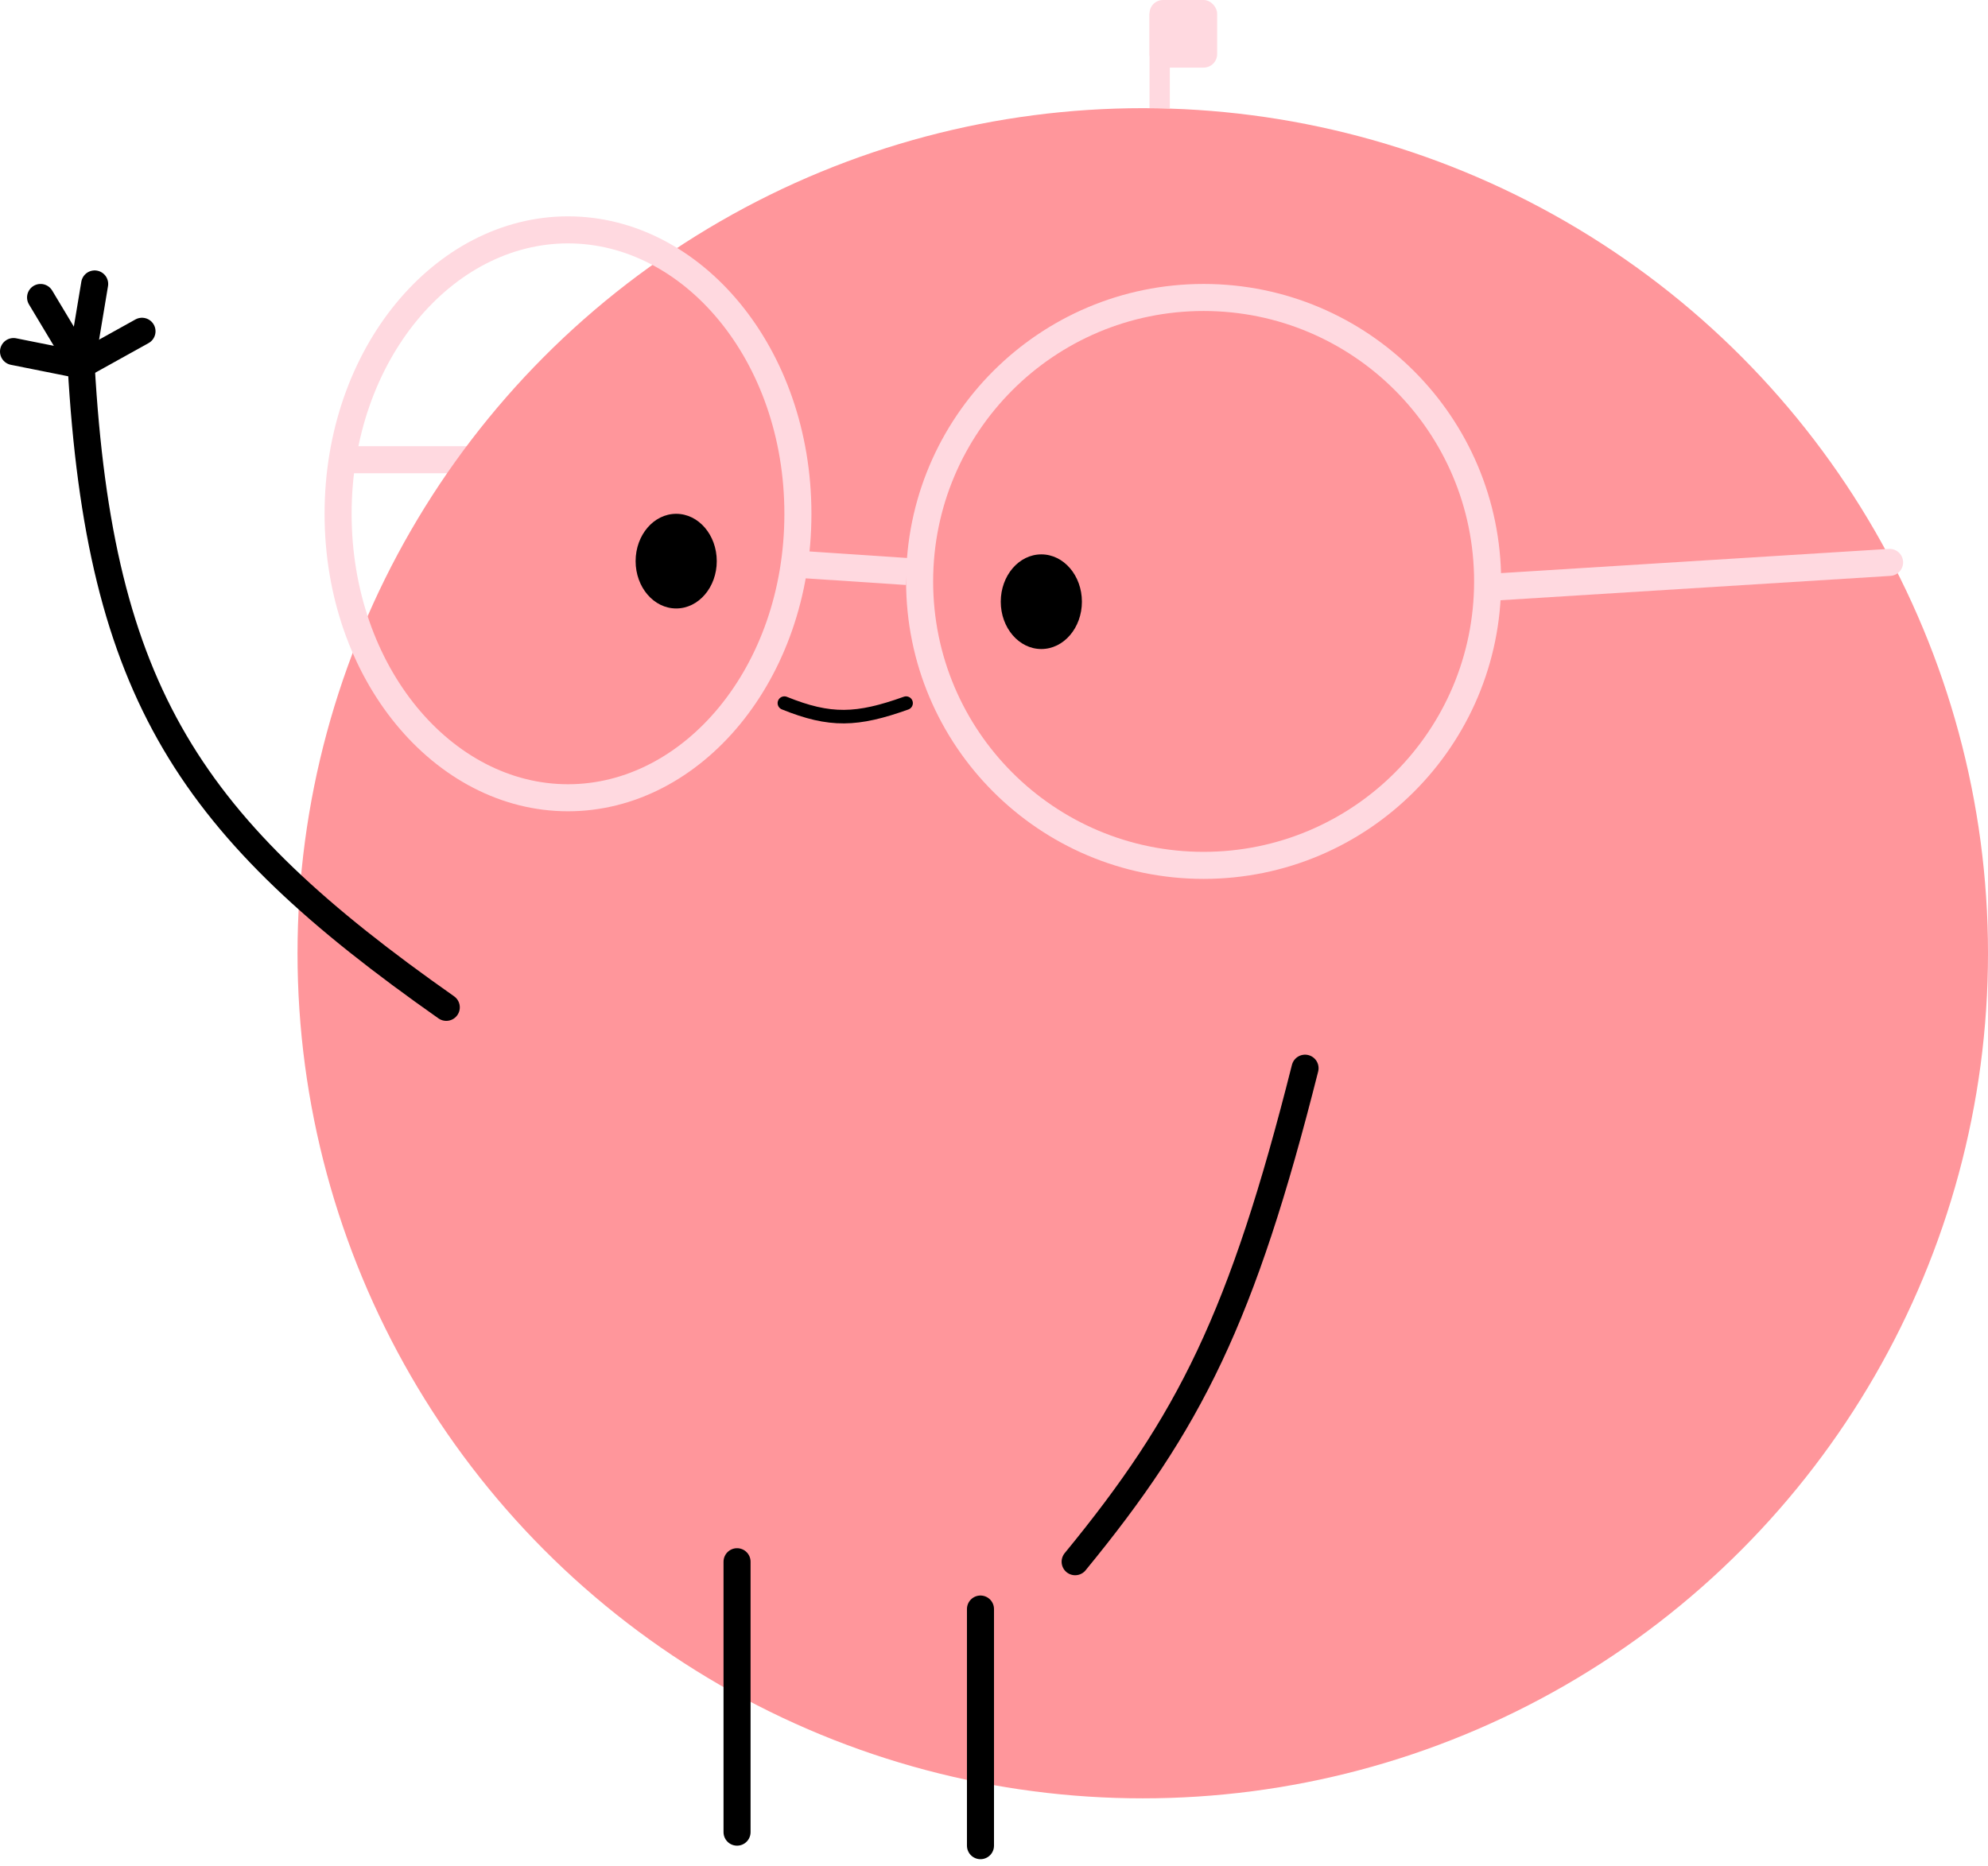 <svg width="147" height="138" viewBox="0 0 147 138" fill="none" xmlns="http://www.w3.org/2000/svg">
<line x1="26" y1="34" x2="36" y2="34" stroke="#FFD9E0" stroke-width="2"/>
<line x1="85.75" y1="1" x2="85.75" y2="8" stroke="#FFD9E0" stroke-width="1.5"/>
<circle cx="84.5" cy="70.5" r="62.5" fill="#FF969B"/>
<path d="M59 38C59 49.795 51.211 59 42 59C32.789 59 25 49.795 25 38C25 26.205 32.789 17 42 17C51.211 17 59 26.205 59 38Z" stroke="#FFD9E0" stroke-width="2"/>
<circle cx="89" cy="43" r="21" stroke="#FFD9E0" stroke-width="2"/>
<line x1="59.075" y1="41.737" x2="67.058" y2="42.267" stroke="#FFD9E0" stroke-width="2"/>
<path d="M139.786 42.591C140.337 42.557 140.756 42.082 140.722 41.531C140.687 40.98 140.213 40.561 139.661 40.595L139.786 42.591ZM109.844 44.461L139.786 42.591L139.661 40.595L109.719 42.465L109.844 44.461Z" fill="#FFD9E0"/>
<ellipse cx="50" cy="41.5" rx="3" ry="3.5" fill="black"/>
<ellipse cx="77" cy="44.5" rx="3" ry="3.5" fill="black"/>
<path d="M58 52C61.392 53.37 63.372 53.296 67 52" stroke="black" stroke-linecap="round"/>
<path d="M6 27C7.373 51.334 14.103 61.218 33 74.5M79.5 115.5C87.982 105.161 91.844 97.466 96.5 79M54.5 115.5V135.5" stroke="black" stroke-width="2" stroke-linecap="round"/>
<path d="M72.5 119V136.5" stroke="black" stroke-width="2" stroke-linecap="round"/>
<path d="M1 26L6 27" stroke="black" stroke-width="2" stroke-linecap="round"/>
<path d="M3 22L6 27" stroke="black" stroke-width="2" stroke-linecap="round"/>
<path d="M7 21L6 27" stroke="black" stroke-width="2" stroke-linecap="round"/>
<path d="M10.5 24.5L6 27" stroke="black" stroke-width="2" stroke-linecap="round"/>
<rect x="85" width="5" height="5" rx="1" fill="#FFD9E0"/>
</svg>
